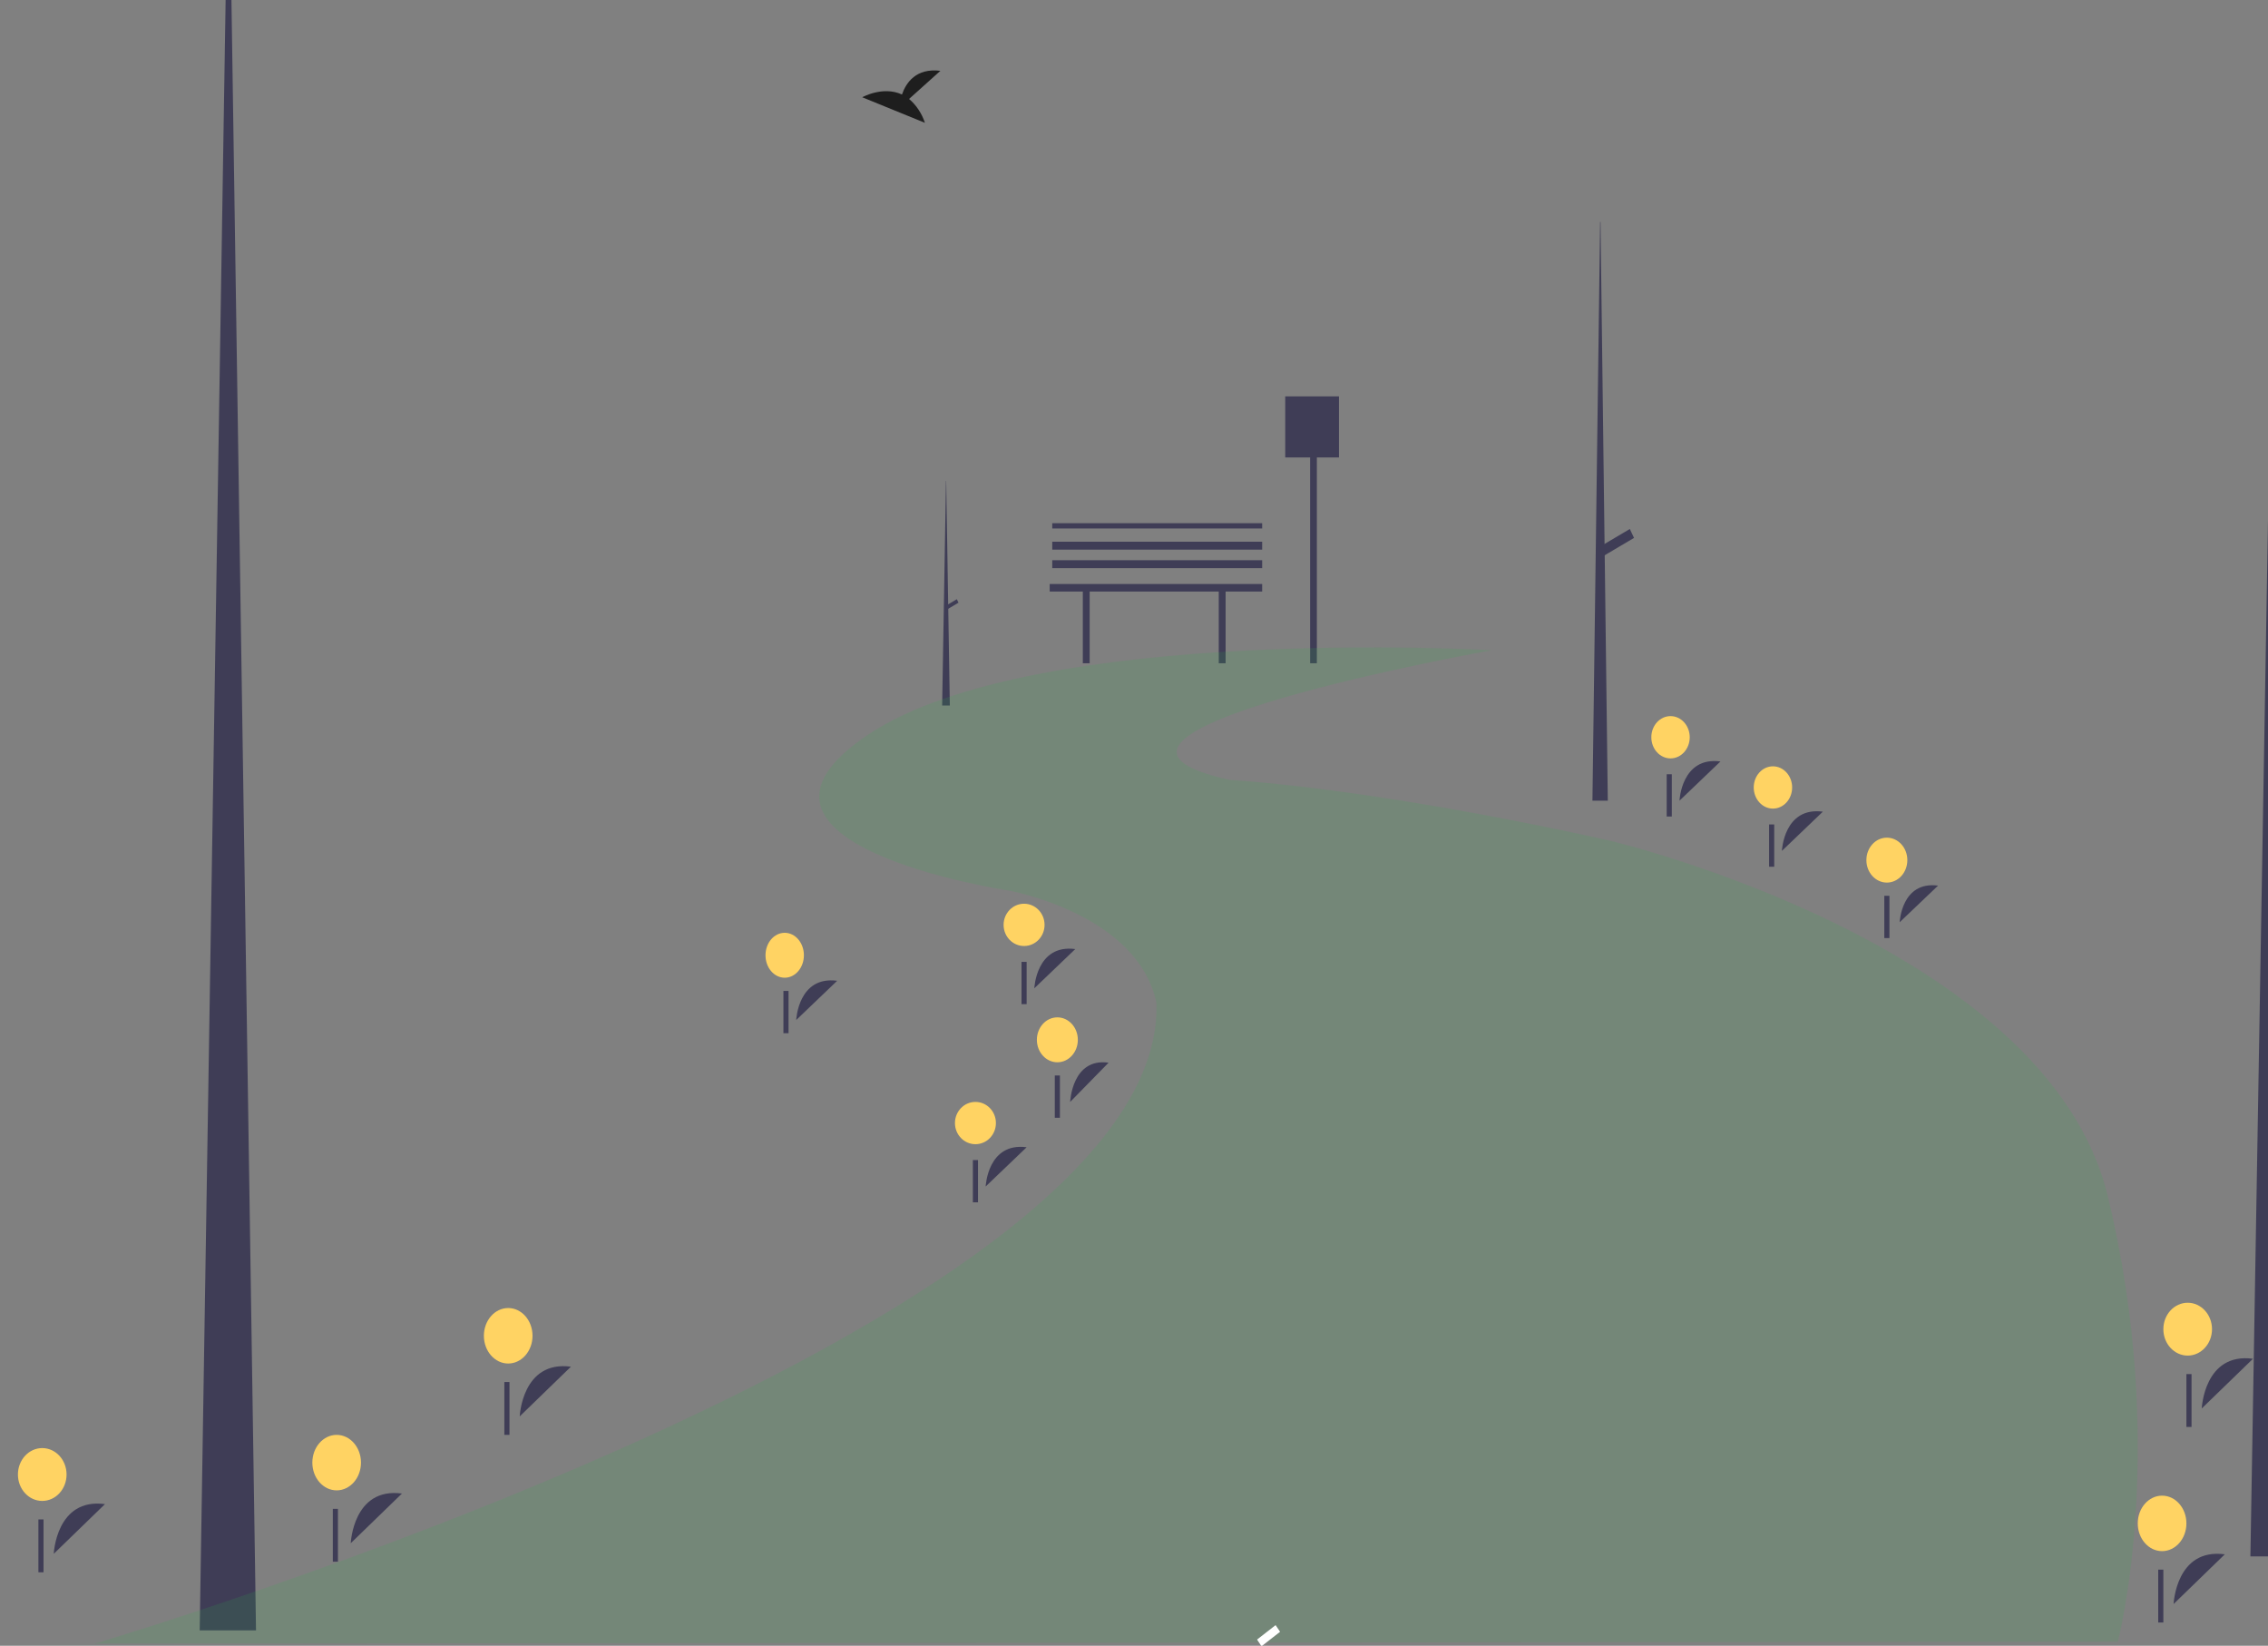 <svg width="1173" height="851" viewBox="0 0 1173 851" fill="none" xmlns="http://www.w3.org/2000/svg">
<rect x="0" y="0" width="1173" height="851" fill="#808080" stroke="none"/>
<g id="undraw_through_the_park_lxnl 1" clip-path="url(#clip0_1_62)">
<path id="Vector" d="M652.792 301.974H542.89V305.879H560.03V342.966H563.575V305.879H630.334V342.966H633.88V305.879H652.792V301.974Z" fill="#3F3D56"/>
<path id="Vector_2" d="M692.516 204.96H664.709V236.543H677.6V342.966H681.076V236.543H692.516V204.96Z" fill="#3F3D56"/>
<path id="Vector_3" d="M652.792 289.677H544.214V293.776H652.792V289.677Z" fill="#3F3D56"/>
<path id="Vector_4" d="M652.792 280.112H544.214V284.211H652.792V280.112Z" fill="#3F3D56"/>
<path id="Vector_5" d="M652.792 270.547H544.214V273.28H652.792V270.547Z" fill="#3F3D56"/>
<path id="Vector_6" d="M117.847 -72.419H118.613L132.412 843.069H103.282L117.847 -72.419Z" fill="#3F3D56"/>
<path id="Vector_7" d="M1176.48 64.221H1177.14L1189.06 804.81H1163.9L1176.48 64.221Z" fill="#3F3D56"/>
<path id="Vector_8" d="M489.263 248.685H489.367L491.249 364.829H487.277L489.263 248.685Z" fill="#3F3D56"/>
<path id="Vector_9" d="M495.724 311.648L494.879 309.847L488.818 313.429L489.663 315.231L495.724 311.648Z" fill="#3F3D56"/>
<path id="Vector_10" d="M827.577 114.778H827.785L831.549 414.019H823.604L827.577 114.778Z" fill="#3F3D56"/>
<path id="Vector_11" d="M845.106 278.147L842.944 273.535L827.427 282.707L829.59 287.319L845.106 278.147Z" fill="#3F3D56"/>
<path id="Vector_12" d="M181.405 797.978C181.405 797.978 182.636 768.911 207.887 772.289Z" fill="#3F3D56"/>
<path id="Vector_13" d="M174.122 770.65C181.069 770.65 186.701 764.226 186.701 756.303C186.701 748.379 181.069 741.955 174.122 741.955C167.175 741.955 161.543 748.379 161.543 756.303C161.543 764.226 167.175 770.65 174.122 770.65Z" fill="#FFD363"/>
<path id="Vector_14" d="M174.784 780.215H172.136V807.543H174.784V780.215Z" fill="#3F3D56"/>
<path id="Vector_15" d="M268.797 732.391C268.797 732.391 270.029 703.324 295.279 706.702Z" fill="#3F3D56"/>
<path id="Vector_16" d="M262.838 705.063C269.786 705.063 275.417 698.639 275.417 690.715C275.417 682.792 269.786 676.368 262.838 676.368C255.891 676.368 250.259 682.792 250.259 690.715C250.259 698.639 255.891 705.063 262.838 705.063Z" fill="#FFD363"/>
<path id="Vector_17" d="M263.5 714.627H260.852V741.955H263.5V714.627Z" fill="#3F3D56"/>
<path id="Vector_18" d="M534.945 511.034C534.945 511.034 535.931 488.086 556.131 490.753Z" fill="#3F3D56"/>
<path id="Vector_19" d="M529.649 489.171C535.499 489.171 540.242 484.277 540.242 478.24C540.242 472.203 535.499 467.309 529.649 467.309C523.799 467.309 519.056 472.203 519.056 478.24C519.056 484.277 523.799 489.171 529.649 489.171Z" fill="#FFD363"/>
<path id="Vector_20" d="M530.973 497.37H528.325V519.232H530.973V497.37Z" fill="#3F3D56"/>
<path id="Vector_21" d="M921.589 439.981C921.589 439.981 922.574 417.033 942.775 419.701Z" fill="#3F3D56"/>
<path id="Vector_22" d="M916.955 418.118C922.439 418.118 926.886 413.224 926.886 407.187C926.886 401.15 922.439 396.256 916.955 396.256C911.47 396.256 907.024 401.15 907.024 407.187C907.024 413.224 911.47 418.118 916.955 418.118Z" fill="#FFD363"/>
<path id="Vector_23" d="M917.617 426.317H914.968V448.179H917.617V426.317Z" fill="#3F3D56"/>
<path id="Vector_24" d="M553.483 569.789C553.483 569.789 554.407 546.841 573.345 549.509Z" fill="#3F3D56"/>
<path id="Vector_25" d="M546.862 549.293C552.713 549.293 557.455 544.093 557.455 537.678C557.455 531.264 552.713 526.064 546.862 526.064C541.012 526.064 536.269 531.264 536.269 537.678C536.269 544.093 541.012 549.293 546.862 549.293Z" fill="#FFD363"/>
<path id="Vector_26" d="M548.187 556.125H545.538V577.987H548.187V556.125Z" fill="#3F3D56"/>
<path id="Vector_27" d="M509.787 613.514C509.787 613.514 510.772 590.566 530.973 593.233Z" fill="#3F3D56"/>
<path id="Vector_28" d="M504.491 591.651C510.341 591.651 515.084 586.757 515.084 580.72C515.084 574.683 510.341 569.789 504.491 569.789C498.64 569.789 493.898 574.683 493.898 580.72C493.898 586.757 498.64 591.651 504.491 591.651Z" fill="#FFD363"/>
<path id="Vector_29" d="M505.815 599.85H503.166V621.712H505.815V599.85Z" fill="#3F3D56"/>
<path id="Vector_30" d="M982.499 476.874C982.499 476.874 983.423 455.456 1002.36 457.945Z" fill="#3F3D56"/>
<path id="Vector_31" d="M975.878 456.378C981.728 456.378 986.471 451.178 986.471 444.763C986.471 438.349 981.728 433.149 975.878 433.149C970.028 433.149 965.285 438.349 965.285 444.763C965.285 451.178 970.028 456.378 975.878 456.378Z" fill="#FFD363"/>
<path id="Vector_32" d="M977.202 463.21H974.554V485.072H977.202V463.21Z" fill="#3F3D56"/>
<path id="Vector_33" d="M411.802 527.431C411.802 527.431 412.787 504.483 432.988 507.15Z" fill="#3F3D56"/>
<path id="Vector_34" d="M405.843 505.568C411.328 505.568 415.774 500.368 415.774 493.954C415.774 487.539 411.328 482.339 405.843 482.339C400.359 482.339 395.913 487.539 395.913 493.954C395.913 500.368 400.359 505.568 405.843 505.568Z" fill="#FFD363"/>
<path id="Vector_35" d="M407.83 512.4H405.181V534.262H407.83V512.4Z" fill="#3F3D56"/>
<path id="Vector_36" d="M868.624 414.019C868.624 414.019 869.609 391.072 889.81 393.739Z" fill="#3F3D56"/>
<path id="Vector_37" d="M863.99 392.157C869.474 392.157 873.921 387.263 873.921 381.226C873.921 375.189 869.474 370.294 863.99 370.294C858.505 370.294 854.059 375.189 854.059 381.226C854.059 387.263 858.505 392.157 863.99 392.157Z" fill="#FFD363"/>
<path id="Vector_38" d="M864.652 400.355H862.004V422.218H864.652V400.355Z" fill="#3F3D56"/>
<path id="Vector_39" d="M27.807 803.443C27.807 803.443 29.038 774.376 54.289 777.755Z" fill="#3F3D56"/>
<path id="Vector_40" d="M21.848 776.115C28.795 776.115 34.427 769.998 34.427 762.451C34.427 754.905 28.795 748.787 21.848 748.787C14.901 748.787 9.269 754.905 9.269 762.451C9.269 769.998 14.901 776.115 21.848 776.115Z" fill="#FFD363"/>
<path id="Vector_41" d="M22.51 785.68H19.862V813.008H22.51V785.68Z" fill="#3F3D56"/>
<path id="Vector_42" d="M1138.74 728.291C1138.74 728.291 1139.98 699.224 1165.23 702.603Z" fill="#3F3D56"/>
<path id="Vector_43" d="M1131.46 700.963C1138.41 700.963 1144.04 694.846 1144.04 687.299C1144.04 679.753 1138.41 673.635 1131.46 673.635C1124.52 673.635 1118.88 679.753 1118.88 687.299C1118.88 694.846 1124.52 700.963 1131.46 700.963Z" fill="#FFD363"/>
<path id="Vector_44" d="M1133.45 710.528H1130.8V737.856H1133.45V710.528Z" fill="#3F3D56"/>
<path id="Vector_45" d="M1124.18 829.405C1124.18 829.405 1125.41 800.338 1150.66 803.717Z" fill="#3F3D56"/>
<path id="Vector_46" d="M1118.22 802.077C1125.17 802.077 1130.8 795.653 1130.8 787.73C1130.8 779.806 1125.17 773.383 1118.22 773.383C1111.27 773.383 1105.64 779.806 1105.64 787.73C1105.64 795.653 1111.27 802.077 1118.22 802.077Z" fill="#FFD363"/>
<path id="Vector_47" d="M1118.88 811.642H1116.23V838.97H1118.88V811.642Z" fill="#3F3D56"/>
<g id="road">
<path id="Vector_48" d="M48.992 849.901C48.992 849.901 603.401 686.237 598.121 518.628C588.441 472.29 521.56 460.459 521.56 460.459C521.56 460.459 363.157 436.796 449.399 379.612C535.64 322.428 771.484 336.231 771.484 336.231C771.484 336.231 528.6 379.612 635.962 403.274C722.203 409.19 833.085 434.824 833.085 434.824C833.085 434.824 1058.37 488.065 1090.05 618.207C1121.73 748.35 1095.33 848.915 1095.33 848.915L48.992 849.901Z" fill="#30B849" fill-opacity="0.14"/>
</g>
<path id="Vector_49" d="M652.442 851.267L650.144 847.804C653.39 845.301 656.588 842.812 659.736 840.336L662.061 843.779C658.9 846.259 655.693 848.755 652.442 851.267Z" fill="white"/>
<g id="bird">
<path id="Vector_50" d="M470.164 51.171L486.366 36.621C473.779 35.062 468.608 42.769 466.491 48.87C456.658 44.285 445.953 50.294 445.953 50.294L478.371 63.507C476.735 58.603 473.889 54.323 470.164 51.171Z" fill="#1E1E1E"/>
</g>
</g>
<defs>
<clipPath id="clip0_1_62">
<rect width="1173" height="851" fill="white"/>
</clipPath>
</defs>
</svg>
